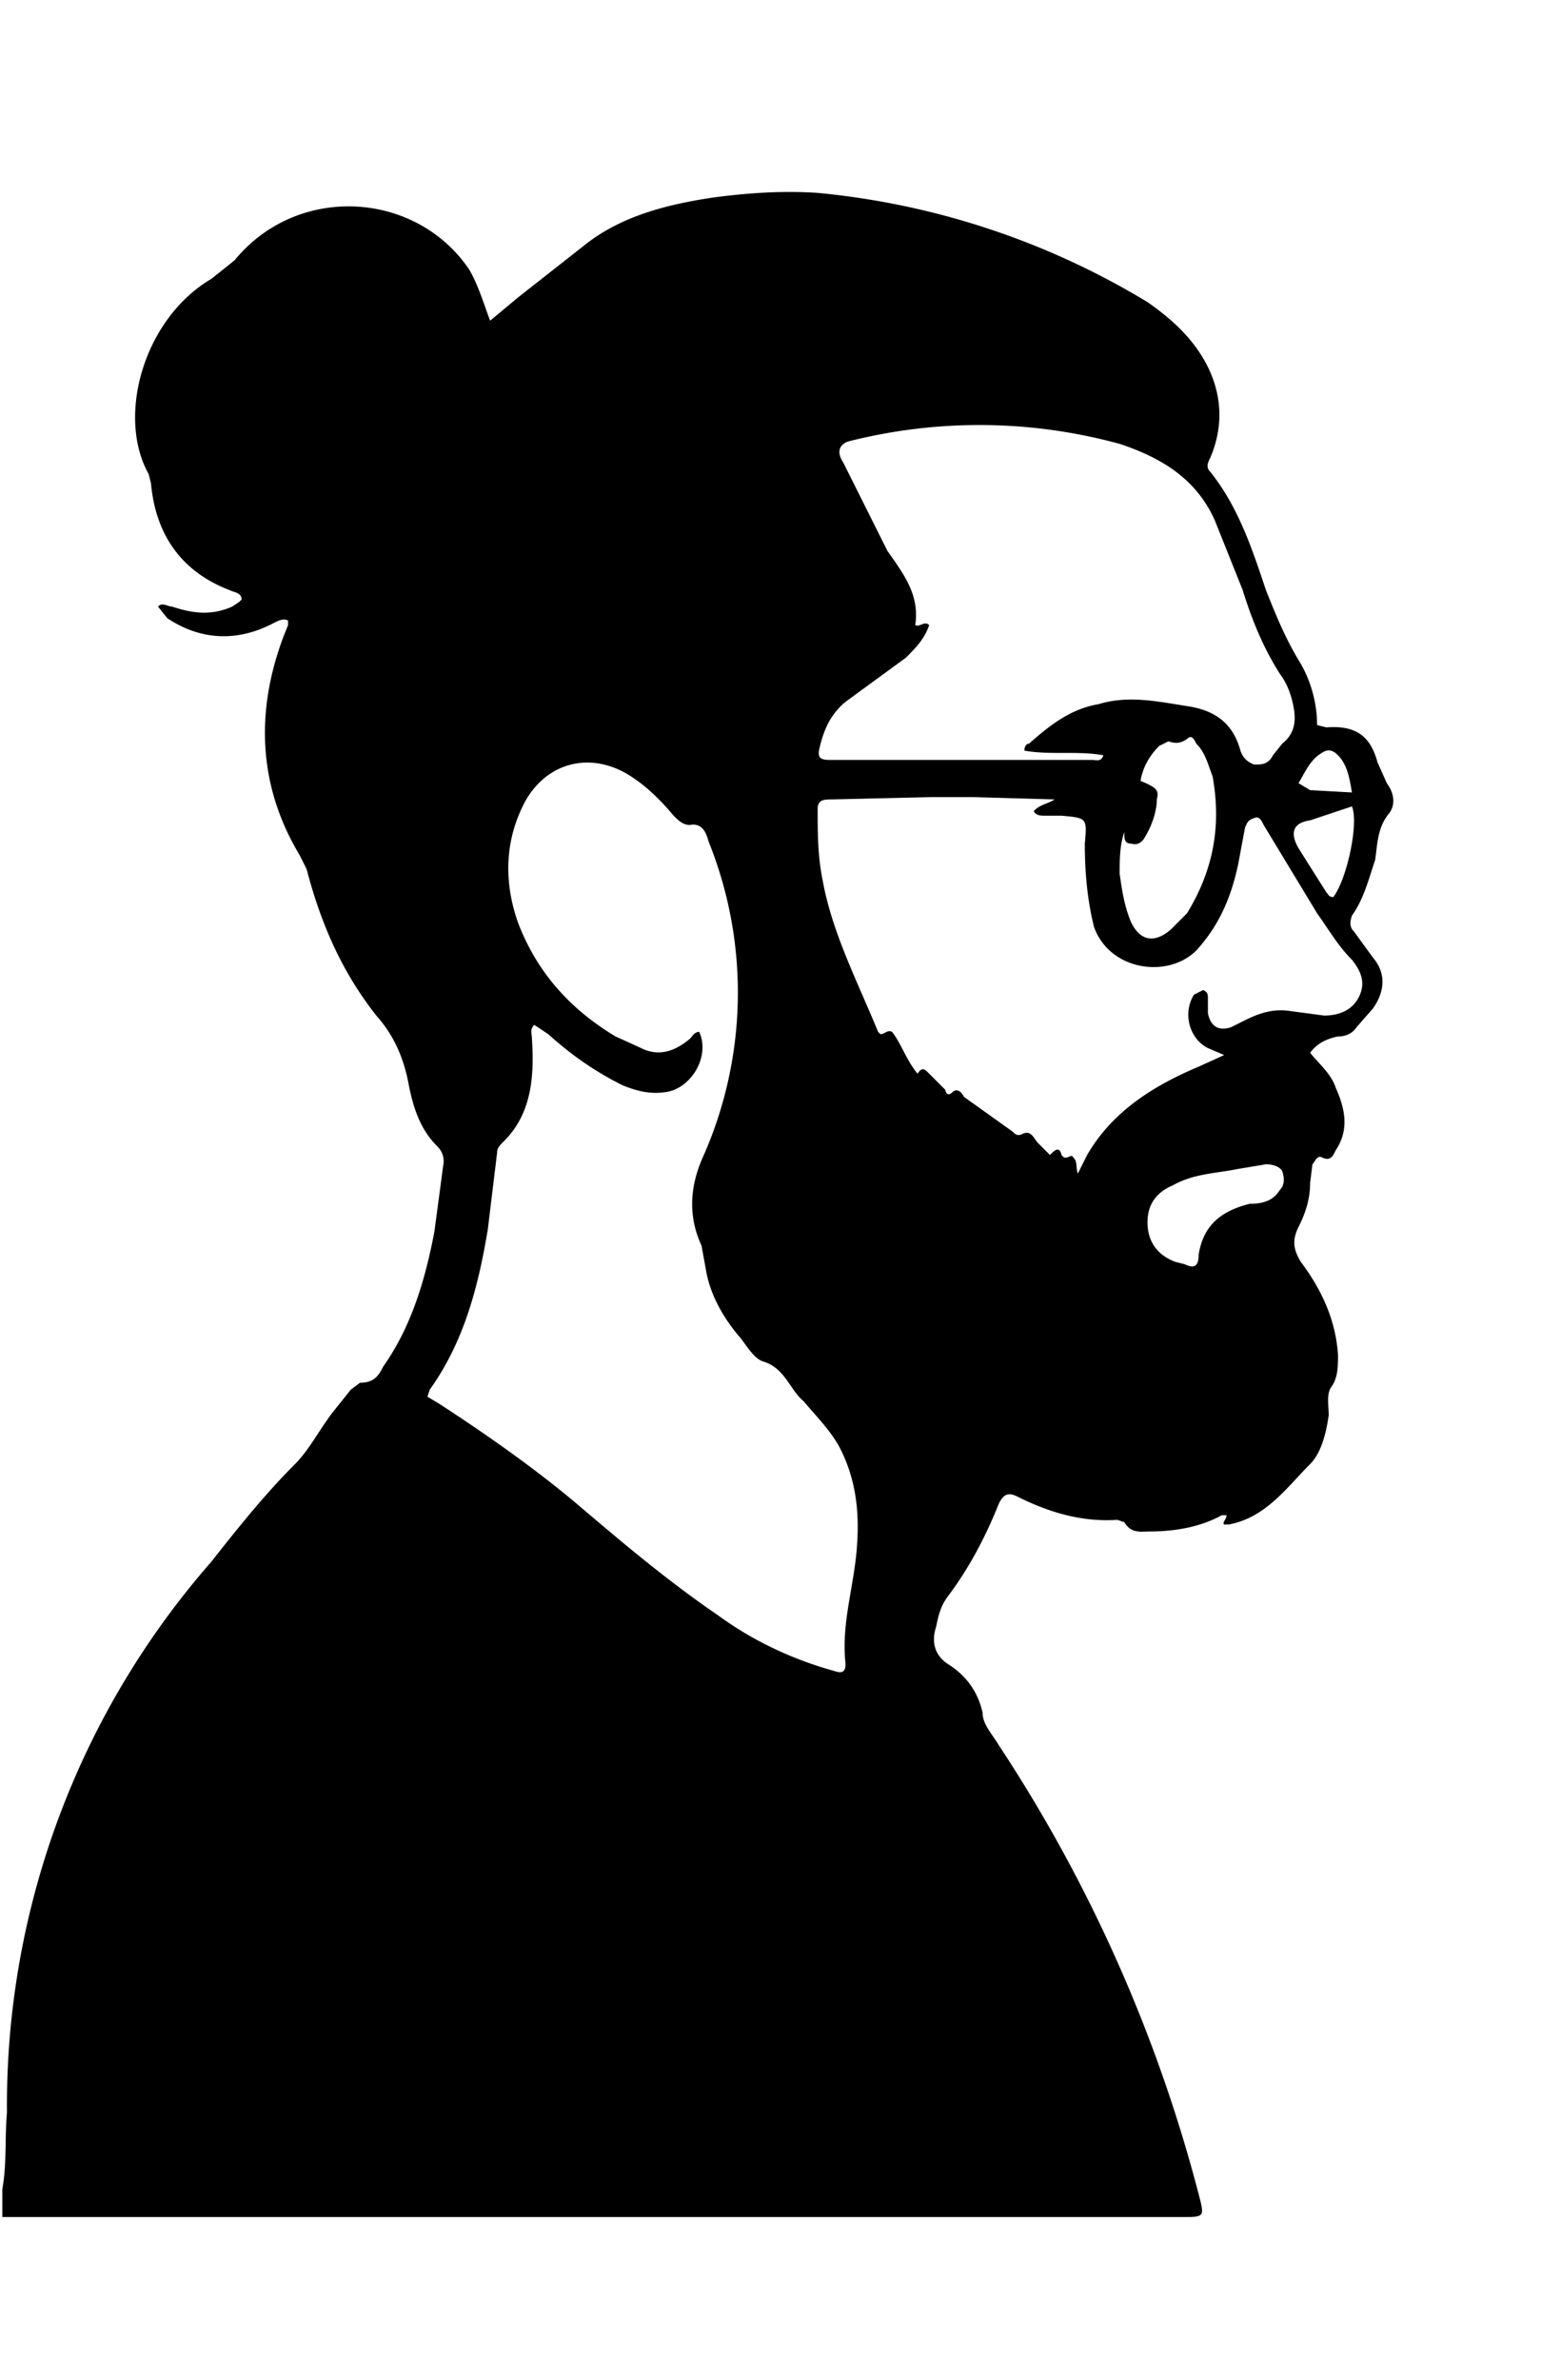<svg xmlns="http://www.w3.org/2000/svg" xml:space="preserve" viewBox="0 0 672 1024">
  <path fill="currentColor" d="M1 942c2-11 1-22 2-33a355 355 0 0 1 88-237c11-14 23-29 36-42 6-6 10-14 16-22l8-10 4-3c6 0 8-3 10-7 12-17 18-37 22-58l4-30c0-3-1-5-3-7-7-7-10-16-12-26-2-11-6-21-14-30-15-19-24-40-30-63l-3-6c-18-30-19-62-7-94l2-5v-2c-2-1-4 0-6 1-15 8-31 8-46-2l-4-5c2-2 4 0 6 0 9 3 17 4 26 0l3-2 1-1c0-3-3-3-5-4-21-8-32-24-34-46l-1-4c-14-25-2-67 27-84l10-8c27-33 78-30 101 4 4 7 6 14 9 22l12-10 28-22c16-13 36-18 56-21 15-2 30-3 45-2a335 335 0 0 1 142 47c10 7 19 15 25 26 7 13 8 27 2 41-1 2-2 4 0 6 12 15 18 33 24 51 4 10 8 20 14 30 5 8 8 18 8 28l4 1c13-1 19 4 22 15l4 9c3 4 4 9 1 13-5 6-5 13-6 20-3 9-5 17-10 24-1 3-1 5 1 7l8 11c6 7 5 15 0 22l-7 8c-2 3-5 4-8 4-5 1-9 3-12 7 4 5 9 9 11 15 4 9 6 18 0 27-1 2-2 5-6 3-2-1-3 2-4 3l-1 8c0 7-2 13-5 19s-2 10 1 15c9 12 15 25 16 40 0 5 0 10-3 14-2 3-1 8-1 12-1 7-3 16-8 21-10 10-19 23-35 26h-2c-1-1 1-2 1-4h-2c-9 5-20 7-31 7-4 0-8 1-11-4l-3-1c-15 1-29-3-43-10-4-2-6-1-8 3-6 15-13 28-22 40-3 4-4 8-5 13-2 6-1 12 5 16 8 5 13 12 15 21 0 5 4 9 7 14a647 647 0 0 1 87 197c1 5 1 6-6 6H1v-12m264-496 11 5c8 4 15 1 21-4 1-1 2-3 4-3 5 11-4 25-15 26-7 1-13-1-18-3-12-6-22-13-32-22l-6-4c-2 2-1 4-1 6 1 16 0 32-12 44-2 2-3 3-3 5l-4 33c-4 24-10 48-25 69l-1 3 5 3c20 13 40 27 58 42 20 17 40 34 62 49 15 11 32 19 50 24 3 1 5 1 5-3-2-18 4-34 5-52 1-15-1-29-8-42-4-7-10-13-15-19-6-5-8-14-17-17-4-1-7-6-10-10-7-8-13-18-15-29l-2-11c-6-13-5-26 1-39a174 174 0 0 0 2-135c-1-4-3-8-8-7-3 0-5-2-7-4-5-6-11-12-17-16-17-12-37-8-47 10-9 17-9 35-3 52 8 21 22 37 42 49m100-256c-5 2-4 6-2 9l19 38c7 10 14 19 12 32 2 1 4-2 6 0-2 6-6 10-10 14l-26 19c-6 5-9 11-11 19-1 4-1 6 4 6h113c2 0 4 1 5-2-11-2-23 0-34-2 0-2 1-3 2-3 9-8 18-15 30-17 13-4 26-1 39 1 12 2 19 8 22 19 1 3 3 5 6 6 3 0 6 0 8-4l4-5c5-4 6-9 5-15s-3-11-6-15c-7-11-12-23-16-36l-12-30c-8-18-23-27-41-33a229 229 0 0 0-117-1m54 153h-18l-43 1c-3 0-6 0-6 4 0 10 0 20 2 30 4 23 15 44 24 66l1 1c2 0 3-2 5-1 4 5 6 12 11 18 2-3 3-2 5 0l7 7c0 1 1 3 3 1s4 0 5 2l21 15c1 1 2 2 4 1 4-2 5 2 7 4l5 5c2-2 4-4 5 0 2 3 4-1 5 1 2 2 1 4 2 7l4-8c11-19 29-30 48-38l11-5-7-3c-8-4-11-15-6-23l4-2c2 1 2 2 2 4v6c1 5 4 8 10 6l6-3c6-3 12-5 19-4l15 2c6 0 12-2 15-8s1-11-3-16c-6-6-10-13-15-20l-23-38c-1-2-2-4-4-3-3 1-3 2-4 4l-3 16c-3 14-8 26-18 37-12 12-37 9-44-10-3-12-4-24-4-36 1-11 1-11-10-12h-7c-2 0-4 0-5-2 3-3 6-3 9-5l-35-1m103-9c-2-5-3-10-7-14-1-2-2-4-4-2-3 2-5 2-8 1l-4 2c-4 4-7 9-8 15 7 3 8 4 7 8 0 5-2 11-5 16-1 2-3 4-6 3-3 0-3-2-3-5-2 6-2 12-2 18 1 7 2 14 5 21 4 8 10 9 17 3l7-7c11-18 15-37 11-59m-16 209 4 1c4 2 6 1 6-4 2-13 10-19 22-22 5 0 10-1 13-6 2-2 2-5 1-8-1-2-4-3-7-3l-12 2c-10 2-19 2-28 7-7 3-11 8-11 16s4 14 12 17m58-190c-7 1-9 5-5 12l12 19c1 1 1 2 3 2 6-8 11-32 8-39l-18 6m0-13 18 1c-1-6-2-12-6-16-2-2-4-3-7-1-5 3-7 8-10 13l5 3z"/>
</svg>
